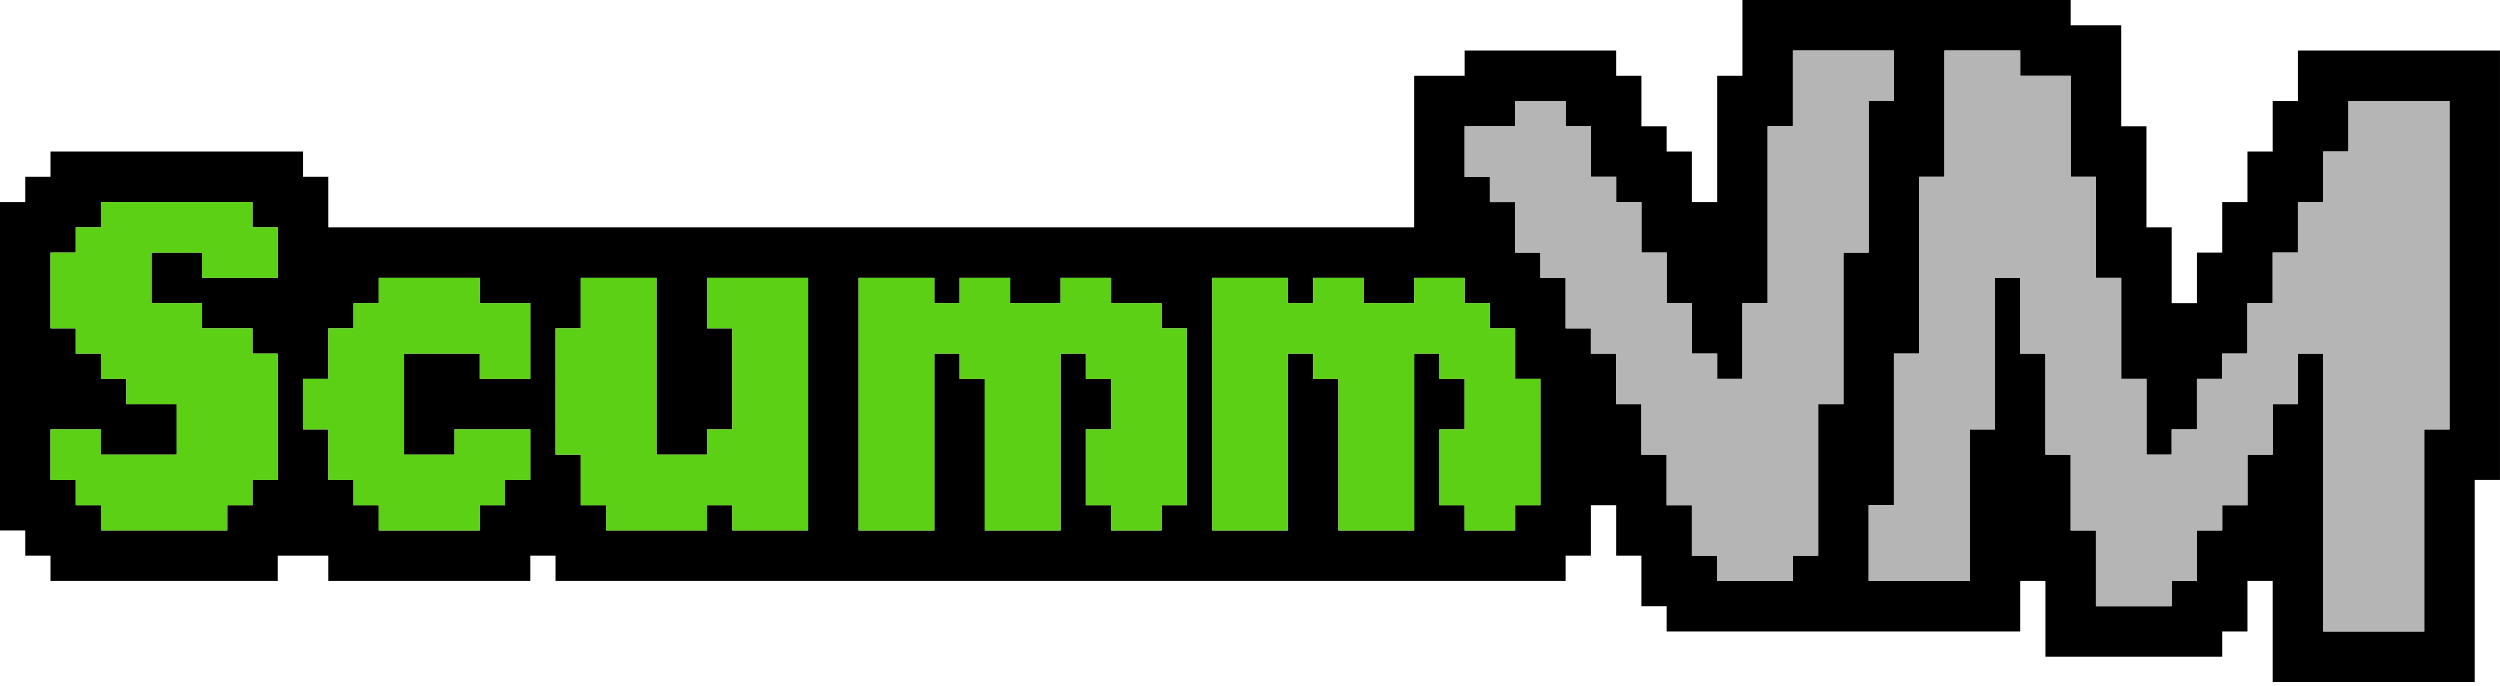 <svg width="100%" height="100%" viewBox="0 0 397 109" xmlns="http://www.w3.org/2000/svg">
    <path id="outline" d="M4.01,32.089l0,-4.011l4.01,-0l0,-4.011l40.101,-0l0,4.011l4.01,-0l0,8.022l172.435,0l-0,-24.067l8.02,0l-0,-4.011l24.06,0l0,4.011l4.011,0l-0,8.023l4.01,-0l-0,4.011l4.01,-0l-0,8.022l4.01,-0l-0,-20.056l4.01,0l-0,-12.033l52.131,0l0,4.011l8.02,0l0,16.045l4.011,-0l-0,16.044l4.01,0l-0,12.033l4.01,0l-0,-8.022l4.01,0l-0,-8.022l4.01,-0l-0,-8.022l4.01,-0l0,-8.023l4.01,0l0,-8.022l32.081,0l-0,68.189l-4.01,0l-0,32.089l-32.081,0l0,-16.044l-4.01,-0l-0,8.022l-4.01,-0l-0,4.011l-28.071,-0l0,-12.033l-4.01,-0l0,8.022l-56.141,-0l-0,-4.011l-4.01,-0l-0,-8.023l-4.011,0l0,-8.022l-4.01,0l0,8.022l-4.01,0l0,4.012l-160.404,-0l0,-4.012l-4.01,0l0,4.012l-32.081,-0l0,-4.012l-8.02,0l0,4.012l-36.091,-0l0,-4.012l-4.01,0l0,-4.011l-4.01,0l-0,-52.144l4.01,-0Zm8.02,4.011l0,4.011l-4.01,0l0,12.033l4.01,0l0,4.012l4.01,-0l0,4.011l4.011,-0l-0,4.011l8.02,-0l-0,8.022l-12.031,0l0,-4.011l-8.02,-0l0,8.022l4.01,0l0,4.011l4.01,0l0,4.011l20.051,0l-0,-4.011l4.01,0l0,-4.011l4.01,0l0,-20.055l-4.01,-0l0,-4.012l-8.02,0l-0,-4.011l-8.02,0l-0,-8.022l8.02,0l-0,4.011l12.03,0l0,-8.022l-4.01,-0l0,-4.011l-24.061,-0l0,4.011l-4.01,-0Zm228.576,48.133l0,-4.011l4.01,0l0,-20.055l-4.01,-0l0,-8.023l-4.01,0l-0,-4.011l-4.01,0l-0,-4.011l-8.02,0l-0,4.011l-8.021,0l0,-4.011l-8.02,0l0,4.011l-4.01,0l0,-4.011l-12.03,0l-0,40.111l12.03,0l0,-28.077l4.01,-0l0,4.011l4.01,-0l0,24.066l12.031,0l-0,-28.077l4.01,-0l-0,4.011l4.01,-0l-0,8.022l-4.01,-0l-0,12.033l4.01,0l-0,4.011l8.02,0Zm-56.141,0l-0,-4.011l4.01,0l-0,-28.078l-4.01,0l-0,-4.011l-8.021,0l0,-4.011l-8.02,0l0,4.011l-8.02,0l0,-4.011l-8.02,0l-0,4.011l-4.01,0l-0,-4.011l-12.031,0l0,40.111l12.031,0l-0,-28.077l4.01,-0l-0,4.011l4.01,-0l-0,24.066l12.03,0l0,-28.077l4.01,-0l0,4.011l4.01,-0l0,8.022l-4.01,-0l0,12.033l4.01,0l0,4.011l8.021,0Zm-56.142,0l0,-40.111l-16.04,0l-0,8.022l4.01,0l-0,16.045l-4.01,-0l-0,4.011l-8.02,0l-0,-28.078l-12.031,0l0,8.022l-4.01,0l0,20.056l4.01,0l0,8.022l4.01,0l0,4.011l16.041,0l-0,-4.011l4.01,0l-0,4.011l12.03,0Zm-52.131,0l-0,-4.011l4.01,0l0,-4.011l4.01,0l0,-8.022l-12.03,-0l-0,4.011l-8.02,0l-0,-16.044l12.03,-0l-0,4.011l8.02,-0l0,-12.034l-8.02,0l-0,-4.011l-16.04,0l-0,4.011l-4.011,0l0,4.011l-4.01,0l0,8.023l-4.01,-0l0,8.022l4.01,-0l0,8.022l4.01,0l0,4.011l4.011,0l-0,4.011l16.04,0Zm188.475,-4.011l4.01,0l-0,8.022l4.01,0l-0,4.012l12.03,-0l0,-4.012l4.01,0l0,-24.066l4.01,-0l0,-24.067l4.01,0l0,-24.067l4.011,0l-0,-8.022l-16.041,0l0,12.034l-4.01,-0l0,28.077l-4.01,0l-0,12.034l-4.01,-0l-0,-4.011l-4.01,-0l-0,-8.023l-4.01,0l-0,-8.022l-4.01,0l-0,-8.022l-4.011,-0l0,-4.011l-4.01,-0l0,-8.022l-4.01,-0l0,-4.012l-8.02,0l0,4.012l-8.02,-0l-0,8.022l4.01,-0l-0,4.011l4.01,-0l0,8.022l4.01,0l0,4.011l4.01,0l0,8.022l4.01,0l0,4.012l4.01,-0l0,8.022l4.011,-0l-0,8.022l4.01,-0l-0,8.022Zm48.121,12.034l-0,-24.067l4.01,-0l-0,-24.067l4.01,0l0,12.034l4.01,-0l0,16.044l4.01,-0l0,12.033l4.01,0l0,12.034l12.031,-0l-0,-4.011l4.01,-0l-0,-8.023l4.01,0l-0,-4.011l4.01,0l-0,-8.022l4.01,-0l0,-8.022l4.01,-0l0,-8.022l4.01,-0l0,44.122l16.041,-0l-0,-32.089l4.01,-0l-0,-52.145l-16.041,0l0,8.023l-4.01,-0l0,8.022l-4.01,-0l0,8.022l-4.01,0l0,8.022l-4.01,0l-0,8.023l-4.01,-0l-0,4.011l-4.01,-0l-0,8.022l-4.01,-0l-0,4.011l-4.01,-0l-0,-12.033l-4.011,-0l0,-16.045l-4.01,0l0,-16.044l-4.01,-0l0,-16.045l-8.02,0l0,-4.011l-12.03,0l-0,20.056l-4.01,-0l-0,28.078l-4.01,-0l-0,24.066l-4.011,0l0,12.034l16.041,-0Z"/>
    <path id="vm" d="M240.606,20.056l0,-4.012l8.02,0l0,4.012l4.01,-0l0,8.022l4.01,-0l0,4.011l4.011,-0l-0,8.022l4.01,0l-0,8.022l4.01,0l-0,8.023l4.01,-0l-0,4.011l4.01,-0l-0,-12.034l4.01,0l0,-28.077l4.01,-0l0,-12.034l16.041,0l-0,8.022l-4.011,0l0,24.067l-4.01,0l0,24.067l-4.01,-0l0,24.066l-4.01,0l0,4.012l-12.03,-0l-0,-4.012l-4.01,0l-0,-8.022l-4.01,0l-0,-8.022l-4.01,0l-0,-8.022l-4.011,-0l0,-8.022l-4.01,-0l0,-4.012l-4.01,0l0,-8.022l-4.01,0l0,-4.011l-4.01,0l0,-8.022l-4.01,-0l-0,-4.011l-4.01,-0l-0,-8.022l8.02,-0Zm60.152,60.166l-0,-24.066l4.01,-0l-0,-28.078l4.01,-0l-0,-20.056l12.03,0l0,4.011l8.02,0l0,16.045l4.01,-0l0,16.044l4.01,0l0,16.045l4.011,-0l-0,12.033l4.01,0l-0,-4.011l4.01,-0l-0,-8.022l4.01,-0l-0,-4.011l4.01,-0l-0,-8.023l4.01,0l0,-8.022l4.01,0l0,-8.022l4.01,-0l0,-8.022l4.01,-0l0,-8.023l16.041,0l-0,52.145l-4.01,-0l-0,32.089l-16.041,-0l0,-44.122l-4.01,-0l0,8.022l-4.01,-0l0,8.022l-4.01,0l-0,8.022l-4.01,0l-0,4.011l-4.01,0l-0,8.023l-4.01,-0l-0,4.011l-12.031,-0l0,-12.034l-4.01,0l0,-12.033l-4.01,0l0,-16.044l-4.01,-0l0,-12.034l-4.01,0l-0,24.067l-4.01,-0l-0,24.067l-16.041,-0l0,-12.034l4.011,0Z" style="fill:#b5b5b5;"/>
    <path id="scumm" d="M12.03,40.111l0,-4.011l4.01,0l0,-4.011l24.061,-0l0,4.011l4.01,0l0,8.022l-12.03,0l-0,-4.011l-8.02,0l-0,8.022l8.02,0l-0,4.011l8.02,0l0,4.012l4.01,-0l0,20.055l-4.01,0l0,4.011l-4.01,0l-0,4.011l-20.051,0l0,-4.011l-4.01,0l0,-4.011l-4.01,0l0,-8.022l8.02,-0l0,4.011l12.031,0l-0,-8.022l-8.02,-0l-0,-4.011l-4.011,-0l0,-4.011l-4.01,-0l0,-4.012l-4.01,0l0,-12.033l4.01,0Zm80.202,12.033l0,-8.022l12.031,0l-0,28.078l8.02,0l-0,-4.011l4.01,-0l-0,-16.045l-4.01,0l-0,-8.022l16.04,0l0,40.111l-12.03,0l-0,-4.011l-4.01,0l-0,4.011l-16.041,0l0,-4.011l-4.01,0l0,-8.022l-4.01,0l0,-20.056l4.01,0Zm56.142,-4.011l4.01,0l-0,-4.011l8.02,0l0,4.011l8.02,0l0,-4.011l8.02,0l0,4.011l8.021,0l-0,4.011l4.01,0l-0,28.078l-4.01,0l-0,4.011l-8.021,0l0,-4.011l-4.01,0l0,-12.033l4.01,-0l0,-8.022l-4.01,-0l0,-4.011l-4.01,-0l0,28.077l-12.03,0l-0,-24.066l-4.01,-0l-0,-4.011l-4.01,-0l-0,28.077l-12.031,0l0,-40.111l12.031,0l-0,4.011Zm56.141,0l4.01,0l0,-4.011l8.02,0l0,4.011l8.021,0l-0,-4.011l8.02,0l-0,4.011l4.01,0l-0,4.011l4.01,0l0,8.023l4.01,-0l0,20.055l-4.01,0l0,4.011l-8.02,0l-0,-4.011l-4.01,0l-0,-12.033l4.01,-0l-0,-8.022l-4.01,-0l-0,-4.011l-4.01,-0l-0,28.077l-12.031,0l0,-24.066l-4.01,-0l0,-4.011l-4.01,-0l0,28.077l-12.03,0l-0,-40.111l12.03,0l0,4.011Zm-152.384,12.034l0,-8.023l4.01,0l0,-4.011l4.011,0l-0,-4.011l16.04,0l-0,4.011l8.02,0l0,12.034l-8.02,-0l-0,-4.011l-12.03,-0l-0,16.044l8.02,0l-0,-4.011l12.03,-0l0,8.022l-4.01,0l0,4.011l-4.01,0l-0,4.011l-16.04,0l-0,-4.011l-4.011,0l0,-4.011l-4.01,0l0,-8.022l-4.01,-0l0,-8.022l4.01,-0Z" style="fill:#5bd014;"/>\
</svg>
